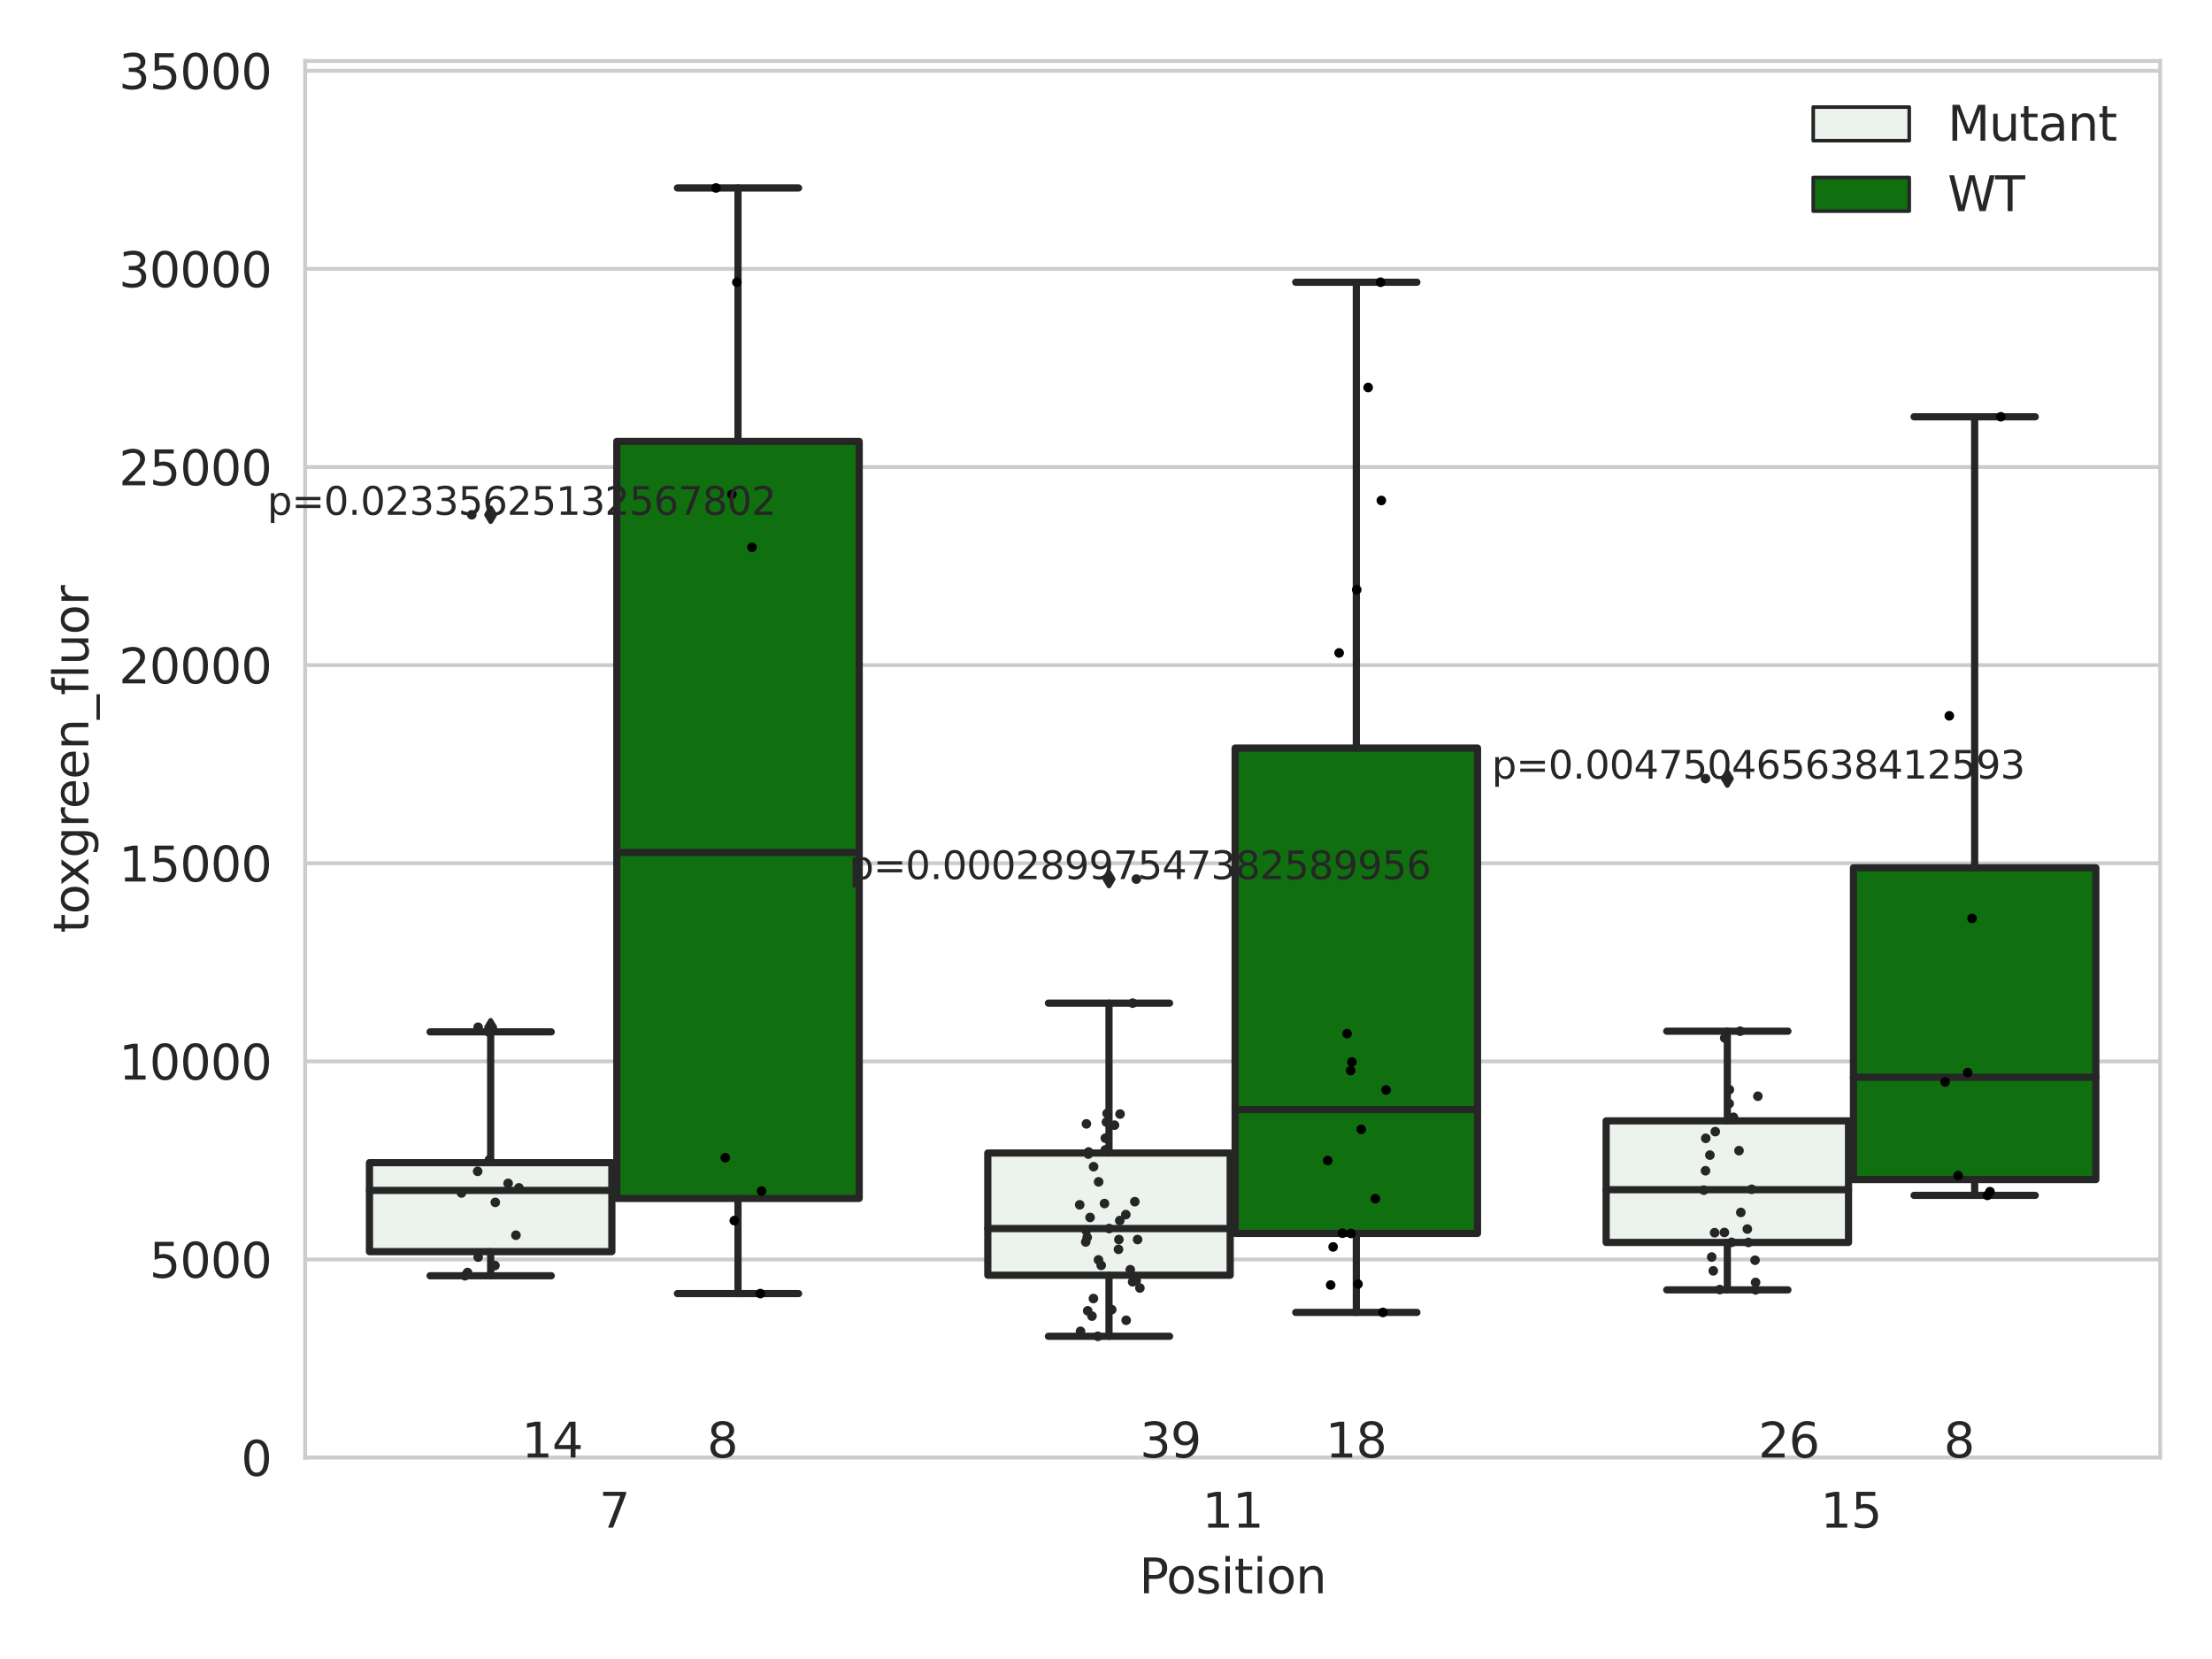 <?xml version="1.0" encoding="utf-8" standalone="no"?>
<!DOCTYPE svg PUBLIC "-//W3C//DTD SVG 1.1//EN"
  "http://www.w3.org/Graphics/SVG/1.1/DTD/svg11.dtd">
<svg xmlns:xlink="http://www.w3.org/1999/xlink" width="460.8pt" height="345.6pt" viewBox="0 0 460.8 345.6" xmlns="http://www.w3.org/2000/svg" version="1.1">
 <defs>
  <style type="text/css">*{stroke-linejoin: round; stroke-linecap: butt}</style>
 </defs>
 <g id="figure_1">
  <g id="patch_1">
   <path d="M 0 345.6 
L 460.8 345.6 
L 460.8 0 
L 0 0 
z
" style="fill: #ffffff"/>
  </g>
  <g id="axes_1">
   <g id="patch_2">
    <path d="M 63.571 303.64 
L 450 303.64 
L 450 12.706 
L 63.571 12.706 
z
" style="fill: #ffffff"/>
   </g>
   <g id="matplotlib.axis_1">
    <g id="xtick_1">
     <g id="text_1">
      <!-- 7 -->
      <g style="fill: #262626" transform="translate(124.795 318.238) scale(0.1 -0.1)">
       <defs>
        <path id="DejaVuSans-37" d="M 525 4666 
L 3525 4666 
L 3525 4397 
L 1831 0 
L 1172 0 
L 2766 4134 
L 525 4134 
L 525 4666 
z
" transform="scale(0.016)"/>
       </defs>
       <use xlink:href="#DejaVuSans-37"/>
      </g>
     </g>
    </g>
    <g id="xtick_2">
     <g id="text_2">
      <!-- 11 -->
      <g style="fill: #262626" transform="translate(250.423 318.238) scale(0.1 -0.1)">
       <defs>
        <path id="DejaVuSans-31" d="M 794 531 
L 1825 531 
L 1825 4091 
L 703 3866 
L 703 4441 
L 1819 4666 
L 2450 4666 
L 2450 531 
L 3481 531 
L 3481 0 
L 794 0 
L 794 531 
z
" transform="scale(0.016)"/>
       </defs>
       <use xlink:href="#DejaVuSans-31"/>
       <use xlink:href="#DejaVuSans-31" x="63.623"/>
      </g>
     </g>
    </g>
    <g id="xtick_3">
     <g id="text_3">
      <!-- 15 -->
      <g style="fill: #262626" transform="translate(379.233 318.238) scale(0.1 -0.1)">
       <defs>
        <path id="DejaVuSans-35" d="M 691 4666 
L 3169 4666 
L 3169 4134 
L 1269 4134 
L 1269 2991 
Q 1406 3038 1543 3061 
Q 1681 3084 1819 3084 
Q 2600 3084 3056 2656 
Q 3513 2228 3513 1497 
Q 3513 744 3044 326 
Q 2575 -91 1722 -91 
Q 1428 -91 1123 -41 
Q 819 9 494 109 
L 494 744 
Q 775 591 1075 516 
Q 1375 441 1709 441 
Q 2250 441 2565 725 
Q 2881 1009 2881 1497 
Q 2881 1984 2565 2268 
Q 2250 2553 1709 2553 
Q 1456 2553 1204 2497 
Q 953 2441 691 2322 
L 691 4666 
z
" transform="scale(0.016)"/>
       </defs>
       <use xlink:href="#DejaVuSans-31"/>
       <use xlink:href="#DejaVuSans-35" x="63.623"/>
      </g>
     </g>
    </g>
    <g id="text_4">
     <!-- Position -->
     <g style="fill: #262626" transform="translate(237.322 331.917) scale(0.1 -0.1)">
      <defs>
       <path id="DejaVuSans-50" d="M 1259 4147 
L 1259 2394 
L 2053 2394 
Q 2494 2394 2734 2622 
Q 2975 2850 2975 3272 
Q 2975 3691 2734 3919 
Q 2494 4147 2053 4147 
L 1259 4147 
z
M 628 4666 
L 2053 4666 
Q 2838 4666 3239 4311 
Q 3641 3956 3641 3272 
Q 3641 2581 3239 2228 
Q 2838 1875 2053 1875 
L 1259 1875 
L 1259 0 
L 628 0 
L 628 4666 
z
" transform="scale(0.016)"/>
       <path id="DejaVuSans-6f" d="M 1959 3097 
Q 1497 3097 1228 2736 
Q 959 2375 959 1747 
Q 959 1119 1226 758 
Q 1494 397 1959 397 
Q 2419 397 2687 759 
Q 2956 1122 2956 1747 
Q 2956 2369 2687 2733 
Q 2419 3097 1959 3097 
z
M 1959 3584 
Q 2709 3584 3137 3096 
Q 3566 2609 3566 1747 
Q 3566 888 3137 398 
Q 2709 -91 1959 -91 
Q 1206 -91 779 398 
Q 353 888 353 1747 
Q 353 2609 779 3096 
Q 1206 3584 1959 3584 
z
" transform="scale(0.016)"/>
       <path id="DejaVuSans-73" d="M 2834 3397 
L 2834 2853 
Q 2591 2978 2328 3040 
Q 2066 3103 1784 3103 
Q 1356 3103 1142 2972 
Q 928 2841 928 2578 
Q 928 2378 1081 2264 
Q 1234 2150 1697 2047 
L 1894 2003 
Q 2506 1872 2764 1633 
Q 3022 1394 3022 966 
Q 3022 478 2636 193 
Q 2250 -91 1575 -91 
Q 1294 -91 989 -36 
Q 684 19 347 128 
L 347 722 
Q 666 556 975 473 
Q 1284 391 1588 391 
Q 1994 391 2212 530 
Q 2431 669 2431 922 
Q 2431 1156 2273 1281 
Q 2116 1406 1581 1522 
L 1381 1569 
Q 847 1681 609 1914 
Q 372 2147 372 2553 
Q 372 3047 722 3315 
Q 1072 3584 1716 3584 
Q 2034 3584 2315 3537 
Q 2597 3491 2834 3397 
z
" transform="scale(0.016)"/>
       <path id="DejaVuSans-69" d="M 603 3500 
L 1178 3500 
L 1178 0 
L 603 0 
L 603 3500 
z
M 603 4863 
L 1178 4863 
L 1178 4134 
L 603 4134 
L 603 4863 
z
" transform="scale(0.016)"/>
       <path id="DejaVuSans-74" d="M 1172 4494 
L 1172 3500 
L 2356 3500 
L 2356 3053 
L 1172 3053 
L 1172 1153 
Q 1172 725 1289 603 
Q 1406 481 1766 481 
L 2356 481 
L 2356 0 
L 1766 0 
Q 1100 0 847 248 
Q 594 497 594 1153 
L 594 3053 
L 172 3053 
L 172 3500 
L 594 3500 
L 594 4494 
L 1172 4494 
z
" transform="scale(0.016)"/>
       <path id="DejaVuSans-6e" d="M 3513 2113 
L 3513 0 
L 2938 0 
L 2938 2094 
Q 2938 2591 2744 2837 
Q 2550 3084 2163 3084 
Q 1697 3084 1428 2787 
Q 1159 2491 1159 1978 
L 1159 0 
L 581 0 
L 581 3500 
L 1159 3500 
L 1159 2956 
Q 1366 3272 1645 3428 
Q 1925 3584 2291 3584 
Q 2894 3584 3203 3211 
Q 3513 2838 3513 2113 
z
" transform="scale(0.016)"/>
      </defs>
      <use xlink:href="#DejaVuSans-50"/>
      <use xlink:href="#DejaVuSans-6f" x="56.678"/>
      <use xlink:href="#DejaVuSans-73" x="117.859"/>
      <use xlink:href="#DejaVuSans-69" x="169.959"/>
      <use xlink:href="#DejaVuSans-74" x="197.742"/>
      <use xlink:href="#DejaVuSans-69" x="236.951"/>
      <use xlink:href="#DejaVuSans-6f" x="264.734"/>
      <use xlink:href="#DejaVuSans-6e" x="325.916"/>
     </g>
    </g>
   </g>
   <g id="matplotlib.axis_2">
    <g id="ytick_1">
     <g id="line2d_1">
      <path d="M 63.571 303.64 
L 450 303.64 
" clip-path="url(#p9d5089cb39)" style="fill: none; stroke: #cccccc; stroke-width: 0.8; stroke-linecap: round"/>
     </g>
     <g id="text_5">
      <!-- 0 -->
      <g style="fill: #262626" transform="translate(50.209 307.439) scale(0.1 -0.1)">
       <defs>
        <path id="DejaVuSans-30" d="M 2034 4250 
Q 1547 4250 1301 3770 
Q 1056 3291 1056 2328 
Q 1056 1369 1301 889 
Q 1547 409 2034 409 
Q 2525 409 2770 889 
Q 3016 1369 3016 2328 
Q 3016 3291 2770 3770 
Q 2525 4250 2034 4250 
z
M 2034 4750 
Q 2819 4750 3233 4129 
Q 3647 3509 3647 2328 
Q 3647 1150 3233 529 
Q 2819 -91 2034 -91 
Q 1250 -91 836 529 
Q 422 1150 422 2328 
Q 422 3509 836 4129 
Q 1250 4750 2034 4750 
z
" transform="scale(0.016)"/>
       </defs>
       <use xlink:href="#DejaVuSans-30"/>
      </g>
     </g>
    </g>
    <g id="ytick_2">
     <g id="line2d_2">
      <path d="M 63.571 262.37 
L 450 262.37 
" clip-path="url(#p9d5089cb39)" style="fill: none; stroke: #cccccc; stroke-width: 0.8; stroke-linecap: round"/>
     </g>
     <g id="text_6">
      <!-- 5000 -->
      <g style="fill: #262626" transform="translate(31.121 266.169) scale(0.1 -0.1)">
       <use xlink:href="#DejaVuSans-35"/>
       <use xlink:href="#DejaVuSans-30" x="63.623"/>
       <use xlink:href="#DejaVuSans-30" x="127.246"/>
       <use xlink:href="#DejaVuSans-30" x="190.869"/>
      </g>
     </g>
    </g>
    <g id="ytick_3">
     <g id="line2d_3">
      <path d="M 63.571 221.099 
L 450 221.099 
" clip-path="url(#p9d5089cb39)" style="fill: none; stroke: #cccccc; stroke-width: 0.8; stroke-linecap: round"/>
     </g>
     <g id="text_7">
      <!-- 10000 -->
      <g style="fill: #262626" transform="translate(24.759 224.898) scale(0.1 -0.1)">
       <use xlink:href="#DejaVuSans-31"/>
       <use xlink:href="#DejaVuSans-30" x="63.623"/>
       <use xlink:href="#DejaVuSans-30" x="127.246"/>
       <use xlink:href="#DejaVuSans-30" x="190.869"/>
       <use xlink:href="#DejaVuSans-30" x="254.492"/>
      </g>
     </g>
    </g>
    <g id="ytick_4">
     <g id="line2d_4">
      <path d="M 63.571 179.829 
L 450 179.829 
" clip-path="url(#p9d5089cb39)" style="fill: none; stroke: #cccccc; stroke-width: 0.8; stroke-linecap: round"/>
     </g>
     <g id="text_8">
      <!-- 15000 -->
      <g style="fill: #262626" transform="translate(24.759 183.628) scale(0.1 -0.1)">
       <use xlink:href="#DejaVuSans-31"/>
       <use xlink:href="#DejaVuSans-35" x="63.623"/>
       <use xlink:href="#DejaVuSans-30" x="127.246"/>
       <use xlink:href="#DejaVuSans-30" x="190.869"/>
       <use xlink:href="#DejaVuSans-30" x="254.492"/>
      </g>
     </g>
    </g>
    <g id="ytick_5">
     <g id="line2d_5">
      <path d="M 63.571 138.558 
L 450 138.558 
" clip-path="url(#p9d5089cb39)" style="fill: none; stroke: #cccccc; stroke-width: 0.8; stroke-linecap: round"/>
     </g>
     <g id="text_9">
      <!-- 20000 -->
      <g style="fill: #262626" transform="translate(24.759 142.357) scale(0.1 -0.1)">
       <defs>
        <path id="DejaVuSans-32" d="M 1228 531 
L 3431 531 
L 3431 0 
L 469 0 
L 469 531 
Q 828 903 1448 1529 
Q 2069 2156 2228 2338 
Q 2531 2678 2651 2914 
Q 2772 3150 2772 3378 
Q 2772 3750 2511 3984 
Q 2250 4219 1831 4219 
Q 1534 4219 1204 4116 
Q 875 4013 500 3803 
L 500 4441 
Q 881 4594 1212 4672 
Q 1544 4750 1819 4750 
Q 2544 4750 2975 4387 
Q 3406 4025 3406 3419 
Q 3406 3131 3298 2873 
Q 3191 2616 2906 2266 
Q 2828 2175 2409 1742 
Q 1991 1309 1228 531 
z
" transform="scale(0.016)"/>
       </defs>
       <use xlink:href="#DejaVuSans-32"/>
       <use xlink:href="#DejaVuSans-30" x="63.623"/>
       <use xlink:href="#DejaVuSans-30" x="127.246"/>
       <use xlink:href="#DejaVuSans-30" x="190.869"/>
       <use xlink:href="#DejaVuSans-30" x="254.492"/>
      </g>
     </g>
    </g>
    <g id="ytick_6">
     <g id="line2d_6">
      <path d="M 63.571 97.288 
L 450 97.288 
" clip-path="url(#p9d5089cb39)" style="fill: none; stroke: #cccccc; stroke-width: 0.8; stroke-linecap: round"/>
     </g>
     <g id="text_10">
      <!-- 25000 -->
      <g style="fill: #262626" transform="translate(24.759 101.087) scale(0.1 -0.1)">
       <use xlink:href="#DejaVuSans-32"/>
       <use xlink:href="#DejaVuSans-35" x="63.623"/>
       <use xlink:href="#DejaVuSans-30" x="127.246"/>
       <use xlink:href="#DejaVuSans-30" x="190.869"/>
       <use xlink:href="#DejaVuSans-30" x="254.492"/>
      </g>
     </g>
    </g>
    <g id="ytick_7">
     <g id="line2d_7">
      <path d="M 63.571 56.017 
L 450 56.017 
" clip-path="url(#p9d5089cb39)" style="fill: none; stroke: #cccccc; stroke-width: 0.8; stroke-linecap: round"/>
     </g>
     <g id="text_11">
      <!-- 30000 -->
      <g style="fill: #262626" transform="translate(24.759 59.816) scale(0.1 -0.1)">
       <defs>
        <path id="DejaVuSans-33" d="M 2597 2516 
Q 3050 2419 3304 2112 
Q 3559 1806 3559 1356 
Q 3559 666 3084 287 
Q 2609 -91 1734 -91 
Q 1441 -91 1130 -33 
Q 819 25 488 141 
L 488 750 
Q 750 597 1062 519 
Q 1375 441 1716 441 
Q 2309 441 2620 675 
Q 2931 909 2931 1356 
Q 2931 1769 2642 2001 
Q 2353 2234 1838 2234 
L 1294 2234 
L 1294 2753 
L 1863 2753 
Q 2328 2753 2575 2939 
Q 2822 3125 2822 3475 
Q 2822 3834 2567 4026 
Q 2313 4219 1838 4219 
Q 1578 4219 1281 4162 
Q 984 4106 628 3988 
L 628 4550 
Q 988 4650 1302 4700 
Q 1616 4750 1894 4750 
Q 2613 4750 3031 4423 
Q 3450 4097 3450 3541 
Q 3450 3153 3228 2886 
Q 3006 2619 2597 2516 
z
" transform="scale(0.016)"/>
       </defs>
       <use xlink:href="#DejaVuSans-33"/>
       <use xlink:href="#DejaVuSans-30" x="63.623"/>
       <use xlink:href="#DejaVuSans-30" x="127.246"/>
       <use xlink:href="#DejaVuSans-30" x="190.869"/>
       <use xlink:href="#DejaVuSans-30" x="254.492"/>
      </g>
     </g>
    </g>
    <g id="ytick_8">
     <g id="line2d_8">
      <path d="M 63.571 14.747 
L 450 14.747 
" clip-path="url(#p9d5089cb39)" style="fill: none; stroke: #cccccc; stroke-width: 0.8; stroke-linecap: round"/>
     </g>
     <g id="text_12">
      <!-- 35000 -->
      <g style="fill: #262626" transform="translate(24.759 18.546) scale(0.1 -0.1)">
       <use xlink:href="#DejaVuSans-33"/>
       <use xlink:href="#DejaVuSans-35" x="63.623"/>
       <use xlink:href="#DejaVuSans-30" x="127.246"/>
       <use xlink:href="#DejaVuSans-30" x="190.869"/>
       <use xlink:href="#DejaVuSans-30" x="254.492"/>
      </g>
     </g>
    </g>
    <g id="text_13">
     <!-- toxgreen_fluor -->
     <g style="fill: #262626" transform="translate(18.401 194.368) rotate(-90) scale(0.1 -0.1)">
      <defs>
       <path id="DejaVuSans-78" d="M 3513 3500 
L 2247 1797 
L 3578 0 
L 2900 0 
L 1881 1375 
L 863 0 
L 184 0 
L 1544 1831 
L 300 3500 
L 978 3500 
L 1906 2253 
L 2834 3500 
L 3513 3500 
z
" transform="scale(0.016)"/>
       <path id="DejaVuSans-67" d="M 2906 1791 
Q 2906 2416 2648 2759 
Q 2391 3103 1925 3103 
Q 1463 3103 1205 2759 
Q 947 2416 947 1791 
Q 947 1169 1205 825 
Q 1463 481 1925 481 
Q 2391 481 2648 825 
Q 2906 1169 2906 1791 
z
M 3481 434 
Q 3481 -459 3084 -895 
Q 2688 -1331 1869 -1331 
Q 1566 -1331 1297 -1286 
Q 1028 -1241 775 -1147 
L 775 -588 
Q 1028 -725 1275 -790 
Q 1522 -856 1778 -856 
Q 2344 -856 2625 -561 
Q 2906 -266 2906 331 
L 2906 616 
Q 2728 306 2450 153 
Q 2172 0 1784 0 
Q 1141 0 747 490 
Q 353 981 353 1791 
Q 353 2603 747 3093 
Q 1141 3584 1784 3584 
Q 2172 3584 2450 3431 
Q 2728 3278 2906 2969 
L 2906 3500 
L 3481 3500 
L 3481 434 
z
" transform="scale(0.016)"/>
       <path id="DejaVuSans-72" d="M 2631 2963 
Q 2534 3019 2420 3045 
Q 2306 3072 2169 3072 
Q 1681 3072 1420 2755 
Q 1159 2438 1159 1844 
L 1159 0 
L 581 0 
L 581 3500 
L 1159 3500 
L 1159 2956 
Q 1341 3275 1631 3429 
Q 1922 3584 2338 3584 
Q 2397 3584 2469 3576 
Q 2541 3569 2628 3553 
L 2631 2963 
z
" transform="scale(0.016)"/>
       <path id="DejaVuSans-65" d="M 3597 1894 
L 3597 1613 
L 953 1613 
Q 991 1019 1311 708 
Q 1631 397 2203 397 
Q 2534 397 2845 478 
Q 3156 559 3463 722 
L 3463 178 
Q 3153 47 2828 -22 
Q 2503 -91 2169 -91 
Q 1331 -91 842 396 
Q 353 884 353 1716 
Q 353 2575 817 3079 
Q 1281 3584 2069 3584 
Q 2775 3584 3186 3129 
Q 3597 2675 3597 1894 
z
M 3022 2063 
Q 3016 2534 2758 2815 
Q 2500 3097 2075 3097 
Q 1594 3097 1305 2825 
Q 1016 2553 972 2059 
L 3022 2063 
z
" transform="scale(0.016)"/>
       <path id="DejaVuSans-5f" d="M 3263 -1063 
L 3263 -1509 
L -63 -1509 
L -63 -1063 
L 3263 -1063 
z
" transform="scale(0.016)"/>
       <path id="DejaVuSans-66" d="M 2375 4863 
L 2375 4384 
L 1825 4384 
Q 1516 4384 1395 4259 
Q 1275 4134 1275 3809 
L 1275 3500 
L 2222 3500 
L 2222 3053 
L 1275 3053 
L 1275 0 
L 697 0 
L 697 3053 
L 147 3053 
L 147 3500 
L 697 3500 
L 697 3744 
Q 697 4328 969 4595 
Q 1241 4863 1831 4863 
L 2375 4863 
z
" transform="scale(0.016)"/>
       <path id="DejaVuSans-6c" d="M 603 4863 
L 1178 4863 
L 1178 0 
L 603 0 
L 603 4863 
z
" transform="scale(0.016)"/>
       <path id="DejaVuSans-75" d="M 544 1381 
L 544 3500 
L 1119 3500 
L 1119 1403 
Q 1119 906 1312 657 
Q 1506 409 1894 409 
Q 2359 409 2629 706 
Q 2900 1003 2900 1516 
L 2900 3500 
L 3475 3500 
L 3475 0 
L 2900 0 
L 2900 538 
Q 2691 219 2414 64 
Q 2138 -91 1772 -91 
Q 1169 -91 856 284 
Q 544 659 544 1381 
z
M 1991 3584 
L 1991 3584 
z
" transform="scale(0.016)"/>
      </defs>
      <use xlink:href="#DejaVuSans-74"/>
      <use xlink:href="#DejaVuSans-6f" x="39.209"/>
      <use xlink:href="#DejaVuSans-78" x="97.266"/>
      <use xlink:href="#DejaVuSans-67" x="156.445"/>
      <use xlink:href="#DejaVuSans-72" x="219.922"/>
      <use xlink:href="#DejaVuSans-65" x="258.785"/>
      <use xlink:href="#DejaVuSans-65" x="320.309"/>
      <use xlink:href="#DejaVuSans-6e" x="381.832"/>
      <use xlink:href="#DejaVuSans-5f" x="445.211"/>
      <use xlink:href="#DejaVuSans-66" x="495.211"/>
      <use xlink:href="#DejaVuSans-6c" x="530.416"/>
      <use xlink:href="#DejaVuSans-75" x="558.199"/>
      <use xlink:href="#DejaVuSans-6f" x="621.578"/>
      <use xlink:href="#DejaVuSans-72" x="682.76"/>
     </g>
    </g>
   </g>
   <g id="patch_3">
    <path d="M 76.967 260.739 
L 127.461 260.739 
L 127.461 242.206 
L 76.967 242.206 
L 76.967 260.739 
z
" clip-path="url(#p9d5089cb39)" style="fill: #ecf2ec; stroke: #262626; stroke-width: 1.5; stroke-linejoin: miter"/>
   </g>
   <g id="patch_4">
    <path d="M 128.491 249.652 
L 178.985 249.652 
L 178.985 91.948 
L 128.491 91.948 
L 128.491 249.652 
z
" clip-path="url(#p9d5089cb39)" style="fill: #107010; stroke: #262626; stroke-width: 1.5; stroke-linejoin: miter"/>
   </g>
   <g id="patch_5">
    <path d="M 205.777 265.653 
L 256.27 265.653 
L 256.27 240.197 
L 205.777 240.197 
L 205.777 265.653 
z
" clip-path="url(#p9d5089cb39)" style="fill: #ecf2ec; stroke: #262626; stroke-width: 1.5; stroke-linejoin: miter"/>
   </g>
   <g id="patch_6">
    <path d="M 257.301 256.937 
L 307.794 256.937 
L 307.794 155.841 
L 257.301 155.841 
L 257.301 256.937 
z
" clip-path="url(#p9d5089cb39)" style="fill: #107010; stroke: #262626; stroke-width: 1.5; stroke-linejoin: miter"/>
   </g>
   <g id="patch_7">
    <path d="M 334.587 258.82 
L 385.08 258.82 
L 385.08 233.499 
L 334.587 233.499 
L 334.587 258.82 
z
" clip-path="url(#p9d5089cb39)" style="fill: #ecf2ec; stroke: #262626; stroke-width: 1.5; stroke-linejoin: miter"/>
   </g>
   <g id="patch_8">
    <path d="M 386.11 245.727 
L 436.604 245.727 
L 436.604 180.773 
L 386.11 180.773 
L 386.11 245.727 
z
" clip-path="url(#p9d5089cb39)" style="fill: #107010; stroke: #262626; stroke-width: 1.5; stroke-linejoin: miter"/>
   </g>
   <g id="patch_9">
    <path d="M 127.976 303.64 
L 127.976 303.64 
L 127.976 303.64 
L 127.976 303.64 
z
" clip-path="url(#p9d5089cb39)" style="fill: #ecf2ec; stroke: #262626; stroke-width: 0.75; stroke-linejoin: miter"/>
   </g>
   <g id="patch_10">
    <path d="M 127.976 303.64 
L 127.976 303.64 
L 127.976 303.64 
L 127.976 303.64 
z
" clip-path="url(#p9d5089cb39)" style="fill: #107010; stroke: #262626; stroke-width: 0.75; stroke-linejoin: miter"/>
   </g>
   <g id="PathCollection_1"/>
   <g id="PathCollection_2"/>
   <g id="line2d_9">
    <path d="M 102.214 260.739 
L 102.214 265.763 
" clip-path="url(#p9d5089cb39)" style="fill: none; stroke: #262626; stroke-width: 1.5; stroke-linecap: round"/>
   </g>
   <g id="line2d_10">
    <path d="M 102.214 242.206 
L 102.214 214.958 
" clip-path="url(#p9d5089cb39)" style="fill: none; stroke: #262626; stroke-width: 1.5; stroke-linecap: round"/>
   </g>
   <g id="line2d_11">
    <path d="M 89.591 265.763 
L 114.837 265.763 
" clip-path="url(#p9d5089cb39)" style="fill: none; stroke: #262626; stroke-width: 1.5; stroke-linecap: round"/>
   </g>
   <g id="line2d_12">
    <path d="M 89.591 214.958 
L 114.837 214.958 
" clip-path="url(#p9d5089cb39)" style="fill: none; stroke: #262626; stroke-width: 1.5; stroke-linecap: round"/>
   </g>
   <g id="line2d_13">
    <defs>
     <path id="m965db58032" d="M -0 1.414 
L 0.849 0 
L 0 -1.414 
L -0.849 -0 
z
" style="stroke: #262626; stroke-linejoin: miter"/>
    </defs>
    <g clip-path="url(#p9d5089cb39)">
     <use xlink:href="#m965db58032" x="102.214" y="213.988" style="fill: #262626; stroke: #262626; stroke-linejoin: miter"/>
     <use xlink:href="#m965db58032" x="102.214" y="107.236" style="fill: #262626; stroke: #262626; stroke-linejoin: miter"/>
    </g>
   </g>
   <g id="line2d_14">
    <path d="M 153.738 249.652 
L 153.738 269.481 
" clip-path="url(#p9d5089cb39)" style="fill: none; stroke: #262626; stroke-width: 1.5; stroke-linecap: round"/>
   </g>
   <g id="line2d_15">
    <path d="M 153.738 91.948 
L 153.738 39.155 
" clip-path="url(#p9d5089cb39)" style="fill: none; stroke: #262626; stroke-width: 1.5; stroke-linecap: round"/>
   </g>
   <g id="line2d_16">
    <path d="M 141.115 269.481 
L 166.361 269.481 
" clip-path="url(#p9d5089cb39)" style="fill: none; stroke: #262626; stroke-width: 1.5; stroke-linecap: round"/>
   </g>
   <g id="line2d_17">
    <path d="M 141.115 39.155 
L 166.361 39.155 
" clip-path="url(#p9d5089cb39)" style="fill: none; stroke: #262626; stroke-width: 1.5; stroke-linecap: round"/>
   </g>
   <g id="line2d_18"/>
   <g id="line2d_19">
    <path d="M 231.024 265.653 
L 231.024 278.377 
" clip-path="url(#p9d5089cb39)" style="fill: none; stroke: #262626; stroke-width: 1.5; stroke-linecap: round"/>
   </g>
   <g id="line2d_20">
    <path d="M 231.024 240.197 
L 231.024 208.971 
" clip-path="url(#p9d5089cb39)" style="fill: none; stroke: #262626; stroke-width: 1.5; stroke-linecap: round"/>
   </g>
   <g id="line2d_21">
    <path d="M 218.4 278.377 
L 243.647 278.377 
" clip-path="url(#p9d5089cb39)" style="fill: none; stroke: #262626; stroke-width: 1.5; stroke-linecap: round"/>
   </g>
   <g id="line2d_22">
    <path d="M 218.4 208.971 
L 243.647 208.971 
" clip-path="url(#p9d5089cb39)" style="fill: none; stroke: #262626; stroke-width: 1.5; stroke-linecap: round"/>
   </g>
   <g id="line2d_23">
    <g clip-path="url(#p9d5089cb39)">
     <use xlink:href="#m965db58032" x="231.024" y="183.135" style="fill: #262626; stroke: #262626; stroke-linejoin: miter"/>
    </g>
   </g>
   <g id="line2d_24">
    <path d="M 282.548 256.937 
L 282.548 273.4 
" clip-path="url(#p9d5089cb39)" style="fill: none; stroke: #262626; stroke-width: 1.5; stroke-linecap: round"/>
   </g>
   <g id="line2d_25">
    <path d="M 282.548 155.841 
L 282.548 58.794 
" clip-path="url(#p9d5089cb39)" style="fill: none; stroke: #262626; stroke-width: 1.5; stroke-linecap: round"/>
   </g>
   <g id="line2d_26">
    <path d="M 269.924 273.4 
L 295.171 273.4 
" clip-path="url(#p9d5089cb39)" style="fill: none; stroke: #262626; stroke-width: 1.5; stroke-linecap: round"/>
   </g>
   <g id="line2d_27">
    <path d="M 269.924 58.794 
L 295.171 58.794 
" clip-path="url(#p9d5089cb39)" style="fill: none; stroke: #262626; stroke-width: 1.5; stroke-linecap: round"/>
   </g>
   <g id="line2d_28"/>
   <g id="line2d_29">
    <path d="M 359.833 258.82 
L 359.833 268.705 
" clip-path="url(#p9d5089cb39)" style="fill: none; stroke: #262626; stroke-width: 1.5; stroke-linecap: round"/>
   </g>
   <g id="line2d_30">
    <path d="M 359.833 233.499 
L 359.833 214.817 
" clip-path="url(#p9d5089cb39)" style="fill: none; stroke: #262626; stroke-width: 1.5; stroke-linecap: round"/>
   </g>
   <g id="line2d_31">
    <path d="M 347.21 268.705 
L 372.457 268.705 
" clip-path="url(#p9d5089cb39)" style="fill: none; stroke: #262626; stroke-width: 1.5; stroke-linecap: round"/>
   </g>
   <g id="line2d_32">
    <path d="M 347.21 214.817 
L 372.457 214.817 
" clip-path="url(#p9d5089cb39)" style="fill: none; stroke: #262626; stroke-width: 1.5; stroke-linecap: round"/>
   </g>
   <g id="line2d_33">
    <g clip-path="url(#p9d5089cb39)">
     <use xlink:href="#m965db58032" x="359.833" y="162.2" style="fill: #262626; stroke: #262626; stroke-linejoin: miter"/>
    </g>
   </g>
   <g id="line2d_34">
    <path d="M 411.357 245.727 
L 411.357 249.016 
" clip-path="url(#p9d5089cb39)" style="fill: none; stroke: #262626; stroke-width: 1.5; stroke-linecap: round"/>
   </g>
   <g id="line2d_35">
    <path d="M 411.357 180.773 
L 411.357 86.823 
" clip-path="url(#p9d5089cb39)" style="fill: none; stroke: #262626; stroke-width: 1.5; stroke-linecap: round"/>
   </g>
   <g id="line2d_36">
    <path d="M 398.734 249.016 
L 423.98 249.016 
" clip-path="url(#p9d5089cb39)" style="fill: none; stroke: #262626; stroke-width: 1.5; stroke-linecap: round"/>
   </g>
   <g id="line2d_37">
    <path d="M 398.734 86.823 
L 423.98 86.823 
" clip-path="url(#p9d5089cb39)" style="fill: none; stroke: #262626; stroke-width: 1.5; stroke-linecap: round"/>
   </g>
   <g id="line2d_38"/>
   <g id="line2d_39">
    <path d="M 76.967 247.983 
L 127.461 247.983 
" clip-path="url(#p9d5089cb39)" style="fill: none; stroke: #262626; stroke-width: 1.5; stroke-linecap: round"/>
   </g>
   <g id="line2d_40">
    <path d="M 128.491 177.596 
L 178.985 177.596 
" clip-path="url(#p9d5089cb39)" style="fill: none; stroke: #262626; stroke-width: 1.5; stroke-linecap: round"/>
   </g>
   <g id="line2d_41">
    <path d="M 205.777 255.928 
L 256.27 255.928 
" clip-path="url(#p9d5089cb39)" style="fill: none; stroke: #262626; stroke-width: 1.5; stroke-linecap: round"/>
   </g>
   <g id="line2d_42">
    <path d="M 257.301 231.16 
L 307.794 231.16 
" clip-path="url(#p9d5089cb39)" style="fill: none; stroke: #262626; stroke-width: 1.5; stroke-linecap: round"/>
   </g>
   <g id="line2d_43">
    <path d="M 334.587 247.84 
L 385.08 247.84 
" clip-path="url(#p9d5089cb39)" style="fill: none; stroke: #262626; stroke-width: 1.5; stroke-linecap: round"/>
   </g>
   <g id="line2d_44">
    <path d="M 386.11 224.418 
L 436.604 224.418 
" clip-path="url(#p9d5089cb39)" style="fill: none; stroke: #262626; stroke-width: 1.5; stroke-linecap: round"/>
   </g>
   <g id="patch_11">
    <path d="M 63.571 303.64 
L 63.571 12.706 
" style="fill: none; stroke: #cccccc; stroke-width: 0.8; stroke-linejoin: miter; stroke-linecap: square"/>
   </g>
   <g id="patch_12">
    <path d="M 450 303.64 
L 450 12.706 
" style="fill: none; stroke: #cccccc; stroke-width: 0.8; stroke-linejoin: miter; stroke-linecap: square"/>
   </g>
   <g id="patch_13">
    <path d="M 63.571 303.64 
L 450 303.64 
" style="fill: none; stroke: #cccccc; stroke-width: 0.8; stroke-linejoin: miter; stroke-linecap: square"/>
   </g>
   <g id="patch_14">
    <path d="M 63.571 12.706 
L 450 12.706 
" style="fill: none; stroke: #cccccc; stroke-width: 0.8; stroke-linejoin: miter; stroke-linecap: square"/>
   </g>
   <g id="PathCollection_3">
    <defs>
     <path id="C0_0_db2e4116a7" d="M 0 1 
C 0.265 1 0.52 0.895 0.707 0.707 
C 0.895 0.52 1 0.265 1 -0 
C 1 -0.265 0.895 -0.52 0.707 -0.707 
C 0.52 -0.895 0.265 -1 0 -1 
C -0.265 -1 -0.52 -0.895 -0.707 -0.707 
C -0.895 -0.52 -1 -0.265 -1 0 
C -1 0.265 -0.895 0.52 -0.707 0.707 
C -0.52 0.895 -0.265 1 0 1 
z
"/>
    </defs>
    <g clip-path="url(#p9d5089cb39)">
     <use xlink:href="#C0_0_db2e4116a7" x="103.11" y="263.635" style="fill: #262626"/>
    </g>
    <g clip-path="url(#p9d5089cb39)">
     <use xlink:href="#C0_0_db2e4116a7" x="97.396" y="265.088" style="fill: #262626"/>
    </g>
    <g clip-path="url(#p9d5089cb39)">
     <use xlink:href="#C0_0_db2e4116a7" x="101.806" y="214.958" style="fill: #262626"/>
    </g>
    <g clip-path="url(#p9d5089cb39)">
     <use xlink:href="#C0_0_db2e4116a7" x="105.851" y="246.518" style="fill: #262626"/>
    </g>
    <g clip-path="url(#p9d5089cb39)">
     <use xlink:href="#C0_0_db2e4116a7" x="101.944" y="241.606" style="fill: #262626"/>
    </g>
    <g clip-path="url(#p9d5089cb39)">
     <use xlink:href="#C0_0_db2e4116a7" x="99.603" y="213.988" style="fill: #262626"/>
    </g>
    <g clip-path="url(#p9d5089cb39)">
     <use xlink:href="#C0_0_db2e4116a7" x="98.276" y="107.236" style="fill: #262626"/>
    </g>
    <g clip-path="url(#p9d5089cb39)">
     <use xlink:href="#C0_0_db2e4116a7" x="96.855" y="265.763" style="fill: #262626"/>
    </g>
    <g clip-path="url(#p9d5089cb39)">
     <use xlink:href="#C0_0_db2e4116a7" x="103.182" y="250.477" style="fill: #262626"/>
    </g>
    <g clip-path="url(#p9d5089cb39)">
     <use xlink:href="#C0_0_db2e4116a7" x="107.477" y="257.316" style="fill: #262626"/>
    </g>
    <g clip-path="url(#p9d5089cb39)">
     <use xlink:href="#C0_0_db2e4116a7" x="108.1" y="247.448" style="fill: #262626"/>
    </g>
    <g clip-path="url(#p9d5089cb39)">
     <use xlink:href="#C0_0_db2e4116a7" x="99.509" y="244.006" style="fill: #262626"/>
    </g>
    <g clip-path="url(#p9d5089cb39)">
     <use xlink:href="#C0_0_db2e4116a7" x="99.61" y="261.88" style="fill: #262626"/>
    </g>
    <g clip-path="url(#p9d5089cb39)">
     <use xlink:href="#C0_0_db2e4116a7" x="96.137" y="248.517" style="fill: #262626"/>
    </g>
   </g>
   <g id="PathCollection_4">
    <defs>
     <path id="C1_0_128468e068" d="M 0 1 
C 0.265 1 0.52 0.895 0.707 0.707 
C 0.895 0.52 1 0.265 1 -0 
C 1 -0.265 0.895 -0.52 0.707 -0.707 
C 0.52 -0.895 0.265 -1 0 -1 
C -0.265 -1 -0.52 -0.895 -0.707 -0.707 
C -0.895 -0.52 -1 -0.265 -1 0 
C -1 0.265 -0.895 0.52 -0.707 0.707 
C -0.52 0.895 -0.265 1 0 1 
z
"/>
    </defs>
    <g clip-path="url(#p9d5089cb39)">
     <use xlink:href="#C1_0_128468e068" x="158.401" y="269.481"/>
    </g>
    <g clip-path="url(#p9d5089cb39)">
     <use xlink:href="#C1_0_128468e068" x="156.651" y="114.012"/>
    </g>
    <g clip-path="url(#p9d5089cb39)">
     <use xlink:href="#C1_0_128468e068" x="152.966" y="254.279"/>
    </g>
    <g clip-path="url(#p9d5089cb39)">
     <use xlink:href="#C1_0_128468e068" x="153.505" y="58.803"/>
    </g>
    <g clip-path="url(#p9d5089cb39)">
     <use xlink:href="#C1_0_128468e068" x="149.15" y="39.155"/>
    </g>
    <g clip-path="url(#p9d5089cb39)">
     <use xlink:href="#C1_0_128468e068" x="152.473" y="102.996"/>
    </g>
    <g clip-path="url(#p9d5089cb39)">
     <use xlink:href="#C1_0_128468e068" x="151.093" y="241.181"/>
    </g>
    <g clip-path="url(#p9d5089cb39)">
     <use xlink:href="#C1_0_128468e068" x="158.648" y="248.109"/>
    </g>
   </g>
   <g id="PathCollection_5">
    <defs>
     <path id="C2_0_dd11a2e181" d="M 0 1 
C 0.265 1 0.52 0.895 0.707 0.707 
C 0.895 0.52 1 0.265 1 -0 
C 1 -0.265 0.895 -0.52 0.707 -0.707 
C 0.52 -0.895 0.265 -1 0 -1 
C -0.265 -1 -0.52 -0.895 -0.707 -0.707 
C -0.895 -0.52 -1 -0.265 -1 0 
C -1 0.265 -0.895 0.52 -0.707 0.707 
C -0.52 0.895 -0.265 1 0 1 
z
"/>
    </defs>
    <g clip-path="url(#p9d5089cb39)">
     <use xlink:href="#C2_0_dd11a2e181" x="226.481" y="257.767" style="fill: #262626"/>
    </g>
    <g clip-path="url(#p9d5089cb39)">
     <use xlink:href="#C2_0_dd11a2e181" x="235.946" y="267.027" style="fill: #262626"/>
    </g>
    <g clip-path="url(#p9d5089cb39)">
     <use xlink:href="#C2_0_dd11a2e181" x="231.058" y="255.928" style="fill: #262626"/>
    </g>
    <g clip-path="url(#p9d5089cb39)">
     <use xlink:href="#C2_0_dd11a2e181" x="227.474" y="274.171" style="fill: #262626"/>
    </g>
    <g clip-path="url(#p9d5089cb39)">
     <use xlink:href="#C2_0_dd11a2e181" x="232.173" y="234.396" style="fill: #262626"/>
    </g>
    <g clip-path="url(#p9d5089cb39)">
     <use xlink:href="#C2_0_dd11a2e181" x="230.488" y="233.754" style="fill: #262626"/>
    </g>
    <g clip-path="url(#p9d5089cb39)">
     <use xlink:href="#C2_0_dd11a2e181" x="231.596" y="272.817" style="fill: #262626"/>
    </g>
    <g clip-path="url(#p9d5089cb39)">
     <use xlink:href="#C2_0_dd11a2e181" x="236.717" y="183.135" style="fill: #262626"/>
    </g>
    <g clip-path="url(#p9d5089cb39)">
     <use xlink:href="#C2_0_dd11a2e181" x="226.274" y="256.364" style="fill: #262626"/>
    </g>
    <g clip-path="url(#p9d5089cb39)">
     <use xlink:href="#C2_0_dd11a2e181" x="235.458" y="264.503" style="fill: #262626"/>
    </g>
    <g clip-path="url(#p9d5089cb39)">
     <use xlink:href="#C2_0_dd11a2e181" x="236.692" y="266.803" style="fill: #262626"/>
    </g>
    <g clip-path="url(#p9d5089cb39)">
     <use xlink:href="#C2_0_dd11a2e181" x="233.002" y="260.263" style="fill: #262626"/>
    </g>
    <g clip-path="url(#p9d5089cb39)">
     <use xlink:href="#C2_0_dd11a2e181" x="233.085" y="258.221" style="fill: #262626"/>
    </g>
    <g clip-path="url(#p9d5089cb39)">
     <use xlink:href="#C2_0_dd11a2e181" x="230.085" y="250.717" style="fill: #262626"/>
    </g>
    <g clip-path="url(#p9d5089cb39)">
     <use xlink:href="#C2_0_dd11a2e181" x="228.705" y="278.377" style="fill: #262626"/>
    </g>
    <g clip-path="url(#p9d5089cb39)">
     <use xlink:href="#C2_0_dd11a2e181" x="230.266" y="237.102" style="fill: #262626"/>
    </g>
    <g clip-path="url(#p9d5089cb39)">
     <use xlink:href="#C2_0_dd11a2e181" x="226.178" y="258.722" style="fill: #262626"/>
    </g>
    <g clip-path="url(#p9d5089cb39)">
     <use xlink:href="#C2_0_dd11a2e181" x="230.631" y="231.95" style="fill: #262626"/>
    </g>
    <g clip-path="url(#p9d5089cb39)">
     <use xlink:href="#C2_0_dd11a2e181" x="226.314" y="234.124" style="fill: #262626"/>
    </g>
    <g clip-path="url(#p9d5089cb39)">
     <use xlink:href="#C2_0_dd11a2e181" x="225.091" y="277.335" style="fill: #262626"/>
    </g>
    <g clip-path="url(#p9d5089cb39)">
     <use xlink:href="#C2_0_dd11a2e181" x="233.328" y="232.078" style="fill: #262626"/>
    </g>
    <g clip-path="url(#p9d5089cb39)">
     <use xlink:href="#C2_0_dd11a2e181" x="235.957" y="208.971" style="fill: #262626"/>
    </g>
    <g clip-path="url(#p9d5089cb39)">
     <use xlink:href="#C2_0_dd11a2e181" x="228.862" y="246.204" style="fill: #262626"/>
    </g>
    <g clip-path="url(#p9d5089cb39)">
     <use xlink:href="#C2_0_dd11a2e181" x="236.406" y="250.333" style="fill: #262626"/>
    </g>
    <g clip-path="url(#p9d5089cb39)">
     <use xlink:href="#C2_0_dd11a2e181" x="234.602" y="275.037" style="fill: #262626"/>
    </g>
    <g clip-path="url(#p9d5089cb39)">
     <use xlink:href="#C2_0_dd11a2e181" x="227.083" y="253.617" style="fill: #262626"/>
    </g>
    <g clip-path="url(#p9d5089cb39)">
     <use xlink:href="#C2_0_dd11a2e181" x="237.46" y="268.316" style="fill: #262626"/>
    </g>
    <g clip-path="url(#p9d5089cb39)">
     <use xlink:href="#C2_0_dd11a2e181" x="226.719" y="240.418" style="fill: #262626"/>
    </g>
    <g clip-path="url(#p9d5089cb39)">
     <use xlink:href="#C2_0_dd11a2e181" x="226.586" y="273.065" style="fill: #262626"/>
    </g>
    <g clip-path="url(#p9d5089cb39)">
     <use xlink:href="#C2_0_dd11a2e181" x="227.811" y="243.042" style="fill: #262626"/>
    </g>
    <g clip-path="url(#p9d5089cb39)">
     <use xlink:href="#C2_0_dd11a2e181" x="229.399" y="263.597" style="fill: #262626"/>
    </g>
    <g clip-path="url(#p9d5089cb39)">
     <use xlink:href="#C2_0_dd11a2e181" x="234.531" y="253.026" style="fill: #262626"/>
    </g>
    <g clip-path="url(#p9d5089cb39)">
     <use xlink:href="#C2_0_dd11a2e181" x="228.835" y="262.458" style="fill: #262626"/>
    </g>
    <g clip-path="url(#p9d5089cb39)">
     <use xlink:href="#C2_0_dd11a2e181" x="227.779" y="270.505" style="fill: #262626"/>
    </g>
    <g clip-path="url(#p9d5089cb39)">
     <use xlink:href="#C2_0_dd11a2e181" x="233.267" y="254.265" style="fill: #262626"/>
    </g>
    <g clip-path="url(#p9d5089cb39)">
     <use xlink:href="#C2_0_dd11a2e181" x="236.977" y="258.22" style="fill: #262626"/>
    </g>
    <g clip-path="url(#p9d5089cb39)">
     <use xlink:href="#C2_0_dd11a2e181" x="224.926" y="250.982" style="fill: #262626"/>
    </g>
    <g clip-path="url(#p9d5089cb39)">
     <use xlink:href="#C2_0_dd11a2e181" x="230.25" y="239.547" style="fill: #262626"/>
    </g>
    <g clip-path="url(#p9d5089cb39)">
     <use xlink:href="#C2_0_dd11a2e181" x="226.774" y="239.975" style="fill: #262626"/>
    </g>
   </g>
   <g id="PathCollection_6">
    <defs>
     <path id="C3_0_525e58a6f9" d="M 0 1 
C 0.265 1 0.52 0.895 0.707 0.707 
C 0.895 0.52 1 0.265 1 -0 
C 1 -0.265 0.895 -0.52 0.707 -0.707 
C 0.52 -0.895 0.265 -1 0 -1 
C -0.265 -1 -0.52 -0.895 -0.707 -0.707 
C -0.895 -0.52 -1 -0.265 -1 0 
C -1 0.265 -0.895 0.52 -0.707 0.707 
C -0.52 0.895 -0.265 1 0 1 
z
"/>
    </defs>
    <g clip-path="url(#p9d5089cb39)">
     <use xlink:href="#C3_0_525e58a6f9" x="288.752" y="227.06"/>
    </g>
    <g clip-path="url(#p9d5089cb39)">
     <use xlink:href="#C3_0_525e58a6f9" x="276.589" y="241.771"/>
    </g>
    <g clip-path="url(#p9d5089cb39)">
     <use xlink:href="#C3_0_525e58a6f9" x="278.963" y="136.012"/>
    </g>
    <g clip-path="url(#p9d5089cb39)">
     <use xlink:href="#C3_0_525e58a6f9" x="287.761" y="104.261"/>
    </g>
    <g clip-path="url(#p9d5089cb39)">
     <use xlink:href="#C3_0_525e58a6f9" x="281.616" y="221.237"/>
    </g>
    <g clip-path="url(#p9d5089cb39)">
     <use xlink:href="#C3_0_525e58a6f9" x="283.571" y="235.26"/>
    </g>
    <g clip-path="url(#p9d5089cb39)">
     <use xlink:href="#C3_0_525e58a6f9" x="286.511" y="249.705"/>
    </g>
    <g clip-path="url(#p9d5089cb39)">
     <use xlink:href="#C3_0_525e58a6f9" x="277.203" y="267.694"/>
    </g>
    <g clip-path="url(#p9d5089cb39)">
     <use xlink:href="#C3_0_525e58a6f9" x="287.595" y="58.794"/>
    </g>
    <g clip-path="url(#p9d5089cb39)">
     <use xlink:href="#C3_0_525e58a6f9" x="281.431" y="256.949"/>
    </g>
    <g clip-path="url(#p9d5089cb39)">
     <use xlink:href="#C3_0_525e58a6f9" x="279.653" y="256.901"/>
    </g>
    <g clip-path="url(#p9d5089cb39)">
     <use xlink:href="#C3_0_525e58a6f9" x="281.372" y="223.028"/>
    </g>
    <g clip-path="url(#p9d5089cb39)">
     <use xlink:href="#C3_0_525e58a6f9" x="282.632" y="122.851"/>
    </g>
    <g clip-path="url(#p9d5089cb39)">
     <use xlink:href="#C3_0_525e58a6f9" x="285.011" y="80.725"/>
    </g>
    <g clip-path="url(#p9d5089cb39)">
     <use xlink:href="#C3_0_525e58a6f9" x="277.714" y="259.754"/>
    </g>
    <g clip-path="url(#p9d5089cb39)">
     <use xlink:href="#C3_0_525e58a6f9" x="282.894" y="267.498"/>
    </g>
    <g clip-path="url(#p9d5089cb39)">
     <use xlink:href="#C3_0_525e58a6f9" x="288.094" y="273.4"/>
    </g>
    <g clip-path="url(#p9d5089cb39)">
     <use xlink:href="#C3_0_525e58a6f9" x="280.618" y="215.331"/>
    </g>
   </g>
   <g id="PathCollection_7">
    <defs>
     <path id="C4_0_aa1dfc9fa5" d="M 0 1 
C 0.265 1 0.52 0.895 0.707 0.707 
C 0.895 0.52 1 0.265 1 -0 
C 1 -0.265 0.895 -0.52 0.707 -0.707 
C 0.52 -0.895 0.265 -1 0 -1 
C -0.265 -1 -0.52 -0.895 -0.707 -0.707 
C -0.895 -0.52 -1 -0.265 -1 0 
C -1 0.265 -0.895 0.52 -0.707 0.707 
C -0.52 0.895 -0.265 1 0 1 
z
"/>
    </defs>
    <g clip-path="url(#p9d5089cb39)">
     <use xlink:href="#C4_0_aa1dfc9fa5" x="364.001" y="256.034" style="fill: #262626"/>
    </g>
    <g clip-path="url(#p9d5089cb39)">
     <use xlink:href="#C4_0_aa1dfc9fa5" x="365.723" y="267.149" style="fill: #262626"/>
    </g>
    <g clip-path="url(#p9d5089cb39)">
     <use xlink:href="#C4_0_aa1dfc9fa5" x="365.609" y="262.53" style="fill: #262626"/>
    </g>
    <g clip-path="url(#p9d5089cb39)">
     <use xlink:href="#C4_0_aa1dfc9fa5" x="360.26" y="227.001" style="fill: #262626"/>
    </g>
    <g clip-path="url(#p9d5089cb39)">
     <use xlink:href="#C4_0_aa1dfc9fa5" x="364.909" y="247.748" style="fill: #262626"/>
    </g>
    <g clip-path="url(#p9d5089cb39)">
     <use xlink:href="#C4_0_aa1dfc9fa5" x="354.94" y="247.933" style="fill: #262626"/>
    </g>
    <g clip-path="url(#p9d5089cb39)">
     <use xlink:href="#C4_0_aa1dfc9fa5" x="362.645" y="252.572" style="fill: #262626"/>
    </g>
    <g clip-path="url(#p9d5089cb39)">
     <use xlink:href="#C4_0_aa1dfc9fa5" x="362.504" y="214.817" style="fill: #262626"/>
    </g>
    <g clip-path="url(#p9d5089cb39)">
     <use xlink:href="#C4_0_aa1dfc9fa5" x="357.183" y="256.795" style="fill: #262626"/>
    </g>
    <g clip-path="url(#p9d5089cb39)">
     <use xlink:href="#C4_0_aa1dfc9fa5" x="360.727" y="258.802" style="fill: #262626"/>
    </g>
    <g clip-path="url(#p9d5089cb39)">
     <use xlink:href="#C4_0_aa1dfc9fa5" x="355.291" y="162.2" style="fill: #262626"/>
    </g>
    <g clip-path="url(#p9d5089cb39)">
     <use xlink:href="#C4_0_aa1dfc9fa5" x="356.906" y="264.739" style="fill: #262626"/>
    </g>
    <g clip-path="url(#p9d5089cb39)">
     <use xlink:href="#C4_0_aa1dfc9fa5" x="358.25" y="268.64" style="fill: #262626"/>
    </g>
    <g clip-path="url(#p9d5089cb39)">
     <use xlink:href="#C4_0_aa1dfc9fa5" x="355.284" y="243.888" style="fill: #262626"/>
    </g>
    <g clip-path="url(#p9d5089cb39)">
     <use xlink:href="#C4_0_aa1dfc9fa5" x="359.222" y="256.742" style="fill: #262626"/>
    </g>
    <g clip-path="url(#p9d5089cb39)">
     <use xlink:href="#C4_0_aa1dfc9fa5" x="362.269" y="239.703" style="fill: #262626"/>
    </g>
    <g clip-path="url(#p9d5089cb39)">
     <use xlink:href="#C4_0_aa1dfc9fa5" x="364.221" y="258.826" style="fill: #262626"/>
    </g>
    <g clip-path="url(#p9d5089cb39)">
     <use xlink:href="#C4_0_aa1dfc9fa5" x="357.324" y="235.739" style="fill: #262626"/>
    </g>
    <g clip-path="url(#p9d5089cb39)">
     <use xlink:href="#C4_0_aa1dfc9fa5" x="366.196" y="228.365" style="fill: #262626"/>
    </g>
    <g clip-path="url(#p9d5089cb39)">
     <use xlink:href="#C4_0_aa1dfc9fa5" x="356.576" y="261.859" style="fill: #262626"/>
    </g>
    <g clip-path="url(#p9d5089cb39)">
     <use xlink:href="#C4_0_aa1dfc9fa5" x="356.202" y="240.632" style="fill: #262626"/>
    </g>
    <g clip-path="url(#p9d5089cb39)">
     <use xlink:href="#C4_0_aa1dfc9fa5" x="365.732" y="268.705" style="fill: #262626"/>
    </g>
    <g clip-path="url(#p9d5089cb39)">
     <use xlink:href="#C4_0_aa1dfc9fa5" x="361.112" y="232.752" style="fill: #262626"/>
    </g>
    <g clip-path="url(#p9d5089cb39)">
     <use xlink:href="#C4_0_aa1dfc9fa5" x="359.291" y="216.237" style="fill: #262626"/>
    </g>
    <g clip-path="url(#p9d5089cb39)">
     <use xlink:href="#C4_0_aa1dfc9fa5" x="355.343" y="237.131" style="fill: #262626"/>
    </g>
    <g clip-path="url(#p9d5089cb39)">
     <use xlink:href="#C4_0_aa1dfc9fa5" x="360.22" y="229.899" style="fill: #262626"/>
    </g>
   </g>
   <g id="PathCollection_8">
    <defs>
     <path id="C5_0_76ddf17372" d="M 0 1 
C 0.265 1 0.52 0.895 0.707 0.707 
C 0.895 0.52 1 0.265 1 -0 
C 1 -0.265 0.895 -0.52 0.707 -0.707 
C 0.52 -0.895 0.265 -1 0 -1 
C -0.265 -1 -0.52 -0.895 -0.707 -0.707 
C -0.895 -0.52 -1 -0.265 -1 0 
C -1 0.265 -0.895 0.52 -0.707 0.707 
C -0.52 0.895 -0.265 1 0 1 
z
"/>
    </defs>
    <g clip-path="url(#p9d5089cb39)">
     <use xlink:href="#C5_0_76ddf17372" x="414.552" y="248.243"/>
    </g>
    <g clip-path="url(#p9d5089cb39)">
     <use xlink:href="#C5_0_76ddf17372" x="406.076" y="149.121"/>
    </g>
    <g clip-path="url(#p9d5089cb39)">
     <use xlink:href="#C5_0_76ddf17372" x="405.2" y="225.39"/>
    </g>
    <g clip-path="url(#p9d5089cb39)">
     <use xlink:href="#C5_0_76ddf17372" x="416.81" y="86.823"/>
    </g>
    <g clip-path="url(#p9d5089cb39)">
     <use xlink:href="#C5_0_76ddf17372" x="414.019" y="249.016"/>
    </g>
    <g clip-path="url(#p9d5089cb39)">
     <use xlink:href="#C5_0_76ddf17372" x="409.904" y="223.445"/>
    </g>
    <g clip-path="url(#p9d5089cb39)">
     <use xlink:href="#C5_0_76ddf17372" x="410.81" y="191.323"/>
    </g>
    <g clip-path="url(#p9d5089cb39)">
     <use xlink:href="#C5_0_76ddf17372" x="407.916" y="244.888"/>
    </g>
   </g>
   <g id="text_14">
    <!-- 14 -->
    <g style="fill: #262626" transform="translate(108.655 303.626) scale(0.1 -0.1)">
     <defs>
      <path id="DejaVuSans-34" d="M 2419 4116 
L 825 1625 
L 2419 1625 
L 2419 4116 
z
M 2253 4666 
L 3047 4666 
L 3047 1625 
L 3713 1625 
L 3713 1100 
L 3047 1100 
L 3047 0 
L 2419 0 
L 2419 1100 
L 313 1100 
L 313 1709 
L 2253 4666 
z
" transform="scale(0.016)"/>
     </defs>
     <use xlink:href="#DejaVuSans-31"/>
     <use xlink:href="#DejaVuSans-34" x="63.623"/>
    </g>
   </g>
   <g id="text_15">
    <!-- p=0.02335625132567802 -->
    <g style="fill: #262626" transform="translate(55.682 107.236) scale(0.08 -0.08)">
     <defs>
      <path id="DejaVuSans-70" d="M 1159 525 
L 1159 -1331 
L 581 -1331 
L 581 3500 
L 1159 3500 
L 1159 2969 
Q 1341 3281 1617 3432 
Q 1894 3584 2278 3584 
Q 2916 3584 3314 3078 
Q 3713 2572 3713 1747 
Q 3713 922 3314 415 
Q 2916 -91 2278 -91 
Q 1894 -91 1617 61 
Q 1341 213 1159 525 
z
M 3116 1747 
Q 3116 2381 2855 2742 
Q 2594 3103 2138 3103 
Q 1681 3103 1420 2742 
Q 1159 2381 1159 1747 
Q 1159 1113 1420 752 
Q 1681 391 2138 391 
Q 2594 391 2855 752 
Q 3116 1113 3116 1747 
z
" transform="scale(0.016)"/>
      <path id="DejaVuSans-3d" d="M 678 2906 
L 4684 2906 
L 4684 2381 
L 678 2381 
L 678 2906 
z
M 678 1631 
L 4684 1631 
L 4684 1100 
L 678 1100 
L 678 1631 
z
" transform="scale(0.016)"/>
      <path id="DejaVuSans-2e" d="M 684 794 
L 1344 794 
L 1344 0 
L 684 0 
L 684 794 
z
" transform="scale(0.016)"/>
      <path id="DejaVuSans-36" d="M 2113 2584 
Q 1688 2584 1439 2293 
Q 1191 2003 1191 1497 
Q 1191 994 1439 701 
Q 1688 409 2113 409 
Q 2538 409 2786 701 
Q 3034 994 3034 1497 
Q 3034 2003 2786 2293 
Q 2538 2584 2113 2584 
z
M 3366 4563 
L 3366 3988 
Q 3128 4100 2886 4159 
Q 2644 4219 2406 4219 
Q 1781 4219 1451 3797 
Q 1122 3375 1075 2522 
Q 1259 2794 1537 2939 
Q 1816 3084 2150 3084 
Q 2853 3084 3261 2657 
Q 3669 2231 3669 1497 
Q 3669 778 3244 343 
Q 2819 -91 2113 -91 
Q 1303 -91 875 529 
Q 447 1150 447 2328 
Q 447 3434 972 4092 
Q 1497 4750 2381 4750 
Q 2619 4750 2861 4703 
Q 3103 4656 3366 4563 
z
" transform="scale(0.016)"/>
      <path id="DejaVuSans-38" d="M 2034 2216 
Q 1584 2216 1326 1975 
Q 1069 1734 1069 1313 
Q 1069 891 1326 650 
Q 1584 409 2034 409 
Q 2484 409 2743 651 
Q 3003 894 3003 1313 
Q 3003 1734 2745 1975 
Q 2488 2216 2034 2216 
z
M 1403 2484 
Q 997 2584 770 2862 
Q 544 3141 544 3541 
Q 544 4100 942 4425 
Q 1341 4750 2034 4750 
Q 2731 4750 3128 4425 
Q 3525 4100 3525 3541 
Q 3525 3141 3298 2862 
Q 3072 2584 2669 2484 
Q 3125 2378 3379 2068 
Q 3634 1759 3634 1313 
Q 3634 634 3220 271 
Q 2806 -91 2034 -91 
Q 1263 -91 848 271 
Q 434 634 434 1313 
Q 434 1759 690 2068 
Q 947 2378 1403 2484 
z
M 1172 3481 
Q 1172 3119 1398 2916 
Q 1625 2713 2034 2713 
Q 2441 2713 2670 2916 
Q 2900 3119 2900 3481 
Q 2900 3844 2670 4047 
Q 2441 4250 2034 4250 
Q 1625 4250 1398 4047 
Q 1172 3844 1172 3481 
z
" transform="scale(0.016)"/>
     </defs>
     <use xlink:href="#DejaVuSans-70"/>
     <use xlink:href="#DejaVuSans-3d" x="63.477"/>
     <use xlink:href="#DejaVuSans-30" x="147.266"/>
     <use xlink:href="#DejaVuSans-2e" x="210.889"/>
     <use xlink:href="#DejaVuSans-30" x="242.676"/>
     <use xlink:href="#DejaVuSans-32" x="306.299"/>
     <use xlink:href="#DejaVuSans-33" x="369.922"/>
     <use xlink:href="#DejaVuSans-33" x="433.545"/>
     <use xlink:href="#DejaVuSans-35" x="497.168"/>
     <use xlink:href="#DejaVuSans-36" x="560.791"/>
     <use xlink:href="#DejaVuSans-32" x="624.414"/>
     <use xlink:href="#DejaVuSans-35" x="688.037"/>
     <use xlink:href="#DejaVuSans-31" x="751.66"/>
     <use xlink:href="#DejaVuSans-33" x="815.283"/>
     <use xlink:href="#DejaVuSans-32" x="878.906"/>
     <use xlink:href="#DejaVuSans-35" x="942.529"/>
     <use xlink:href="#DejaVuSans-36" x="1006.152"/>
     <use xlink:href="#DejaVuSans-37" x="1069.775"/>
     <use xlink:href="#DejaVuSans-38" x="1133.398"/>
     <use xlink:href="#DejaVuSans-30" x="1197.021"/>
     <use xlink:href="#DejaVuSans-32" x="1260.645"/>
    </g>
   </g>
   <g id="text_16">
    <!-- 8 -->
    <g style="fill: #262626" transform="translate(147.297 303.626) scale(0.1 -0.1)">
     <use xlink:href="#DejaVuSans-38"/>
    </g>
   </g>
   <g id="text_17">
    <!-- 39 -->
    <g style="fill: #262626" transform="translate(237.464 303.626) scale(0.1 -0.1)">
     <defs>
      <path id="DejaVuSans-39" d="M 703 97 
L 703 672 
Q 941 559 1184 500 
Q 1428 441 1663 441 
Q 2288 441 2617 861 
Q 2947 1281 2994 2138 
Q 2813 1869 2534 1725 
Q 2256 1581 1919 1581 
Q 1219 1581 811 2004 
Q 403 2428 403 3163 
Q 403 3881 828 4315 
Q 1253 4750 1959 4750 
Q 2769 4750 3195 4129 
Q 3622 3509 3622 2328 
Q 3622 1225 3098 567 
Q 2575 -91 1691 -91 
Q 1453 -91 1209 -44 
Q 966 3 703 97 
z
M 1959 2075 
Q 2384 2075 2632 2365 
Q 2881 2656 2881 3163 
Q 2881 3666 2632 3958 
Q 2384 4250 1959 4250 
Q 1534 4250 1286 3958 
Q 1038 3666 1038 3163 
Q 1038 2656 1286 2365 
Q 1534 2075 1959 2075 
z
" transform="scale(0.016)"/>
     </defs>
     <use xlink:href="#DejaVuSans-33"/>
     <use xlink:href="#DejaVuSans-39" x="63.623"/>
    </g>
   </g>
   <g id="text_18">
    <!-- p=0.00028997547382589956 -->
    <g style="fill: #262626" transform="translate(176.857 183.134) scale(0.08 -0.08)">
     <use xlink:href="#DejaVuSans-70"/>
     <use xlink:href="#DejaVuSans-3d" x="63.477"/>
     <use xlink:href="#DejaVuSans-30" x="147.266"/>
     <use xlink:href="#DejaVuSans-2e" x="210.889"/>
     <use xlink:href="#DejaVuSans-30" x="242.676"/>
     <use xlink:href="#DejaVuSans-30" x="306.299"/>
     <use xlink:href="#DejaVuSans-30" x="369.922"/>
     <use xlink:href="#DejaVuSans-32" x="433.545"/>
     <use xlink:href="#DejaVuSans-38" x="497.168"/>
     <use xlink:href="#DejaVuSans-39" x="560.791"/>
     <use xlink:href="#DejaVuSans-39" x="624.414"/>
     <use xlink:href="#DejaVuSans-37" x="688.037"/>
     <use xlink:href="#DejaVuSans-35" x="751.66"/>
     <use xlink:href="#DejaVuSans-34" x="815.283"/>
     <use xlink:href="#DejaVuSans-37" x="878.906"/>
     <use xlink:href="#DejaVuSans-33" x="942.529"/>
     <use xlink:href="#DejaVuSans-38" x="1006.152"/>
     <use xlink:href="#DejaVuSans-32" x="1069.775"/>
     <use xlink:href="#DejaVuSans-35" x="1133.398"/>
     <use xlink:href="#DejaVuSans-38" x="1197.021"/>
     <use xlink:href="#DejaVuSans-39" x="1260.645"/>
     <use xlink:href="#DejaVuSans-39" x="1324.268"/>
     <use xlink:href="#DejaVuSans-35" x="1387.891"/>
     <use xlink:href="#DejaVuSans-36" x="1451.514"/>
    </g>
   </g>
   <g id="text_19">
    <!-- 18 -->
    <g style="fill: #262626" transform="translate(276.107 303.626) scale(0.1 -0.1)">
     <use xlink:href="#DejaVuSans-31"/>
     <use xlink:href="#DejaVuSans-38" x="63.623"/>
    </g>
   </g>
   <g id="text_20">
    <!-- 26 -->
    <g style="fill: #262626" transform="translate(366.274 303.626) scale(0.1 -0.1)">
     <use xlink:href="#DejaVuSans-32"/>
     <use xlink:href="#DejaVuSans-36" x="63.623"/>
    </g>
   </g>
   <g id="text_21">
    <!-- p=0.004750465638412593 -->
    <g style="fill: #262626" transform="translate(310.756 162.2) scale(0.08 -0.08)">
     <use xlink:href="#DejaVuSans-70"/>
     <use xlink:href="#DejaVuSans-3d" x="63.477"/>
     <use xlink:href="#DejaVuSans-30" x="147.266"/>
     <use xlink:href="#DejaVuSans-2e" x="210.889"/>
     <use xlink:href="#DejaVuSans-30" x="242.676"/>
     <use xlink:href="#DejaVuSans-30" x="306.299"/>
     <use xlink:href="#DejaVuSans-34" x="369.922"/>
     <use xlink:href="#DejaVuSans-37" x="433.545"/>
     <use xlink:href="#DejaVuSans-35" x="497.168"/>
     <use xlink:href="#DejaVuSans-30" x="560.791"/>
     <use xlink:href="#DejaVuSans-34" x="624.414"/>
     <use xlink:href="#DejaVuSans-36" x="688.037"/>
     <use xlink:href="#DejaVuSans-35" x="751.66"/>
     <use xlink:href="#DejaVuSans-36" x="815.283"/>
     <use xlink:href="#DejaVuSans-33" x="878.906"/>
     <use xlink:href="#DejaVuSans-38" x="942.529"/>
     <use xlink:href="#DejaVuSans-34" x="1006.152"/>
     <use xlink:href="#DejaVuSans-31" x="1069.775"/>
     <use xlink:href="#DejaVuSans-32" x="1133.398"/>
     <use xlink:href="#DejaVuSans-35" x="1197.021"/>
     <use xlink:href="#DejaVuSans-39" x="1260.645"/>
     <use xlink:href="#DejaVuSans-33" x="1324.268"/>
    </g>
   </g>
   <g id="text_22">
    <!-- 8 -->
    <g style="fill: #262626" transform="translate(404.917 303.626) scale(0.1 -0.1)">
     <use xlink:href="#DejaVuSans-38"/>
    </g>
   </g>
   <g id="legend_1">
    <g id="patch_15">
     <path d="M 377.728 29.305 
L 397.728 29.305 
L 397.728 22.305 
L 377.728 22.305 
z
" style="fill: #ecf2ec; stroke: #262626; stroke-width: 0.75; stroke-linejoin: miter"/>
    </g>
    <g id="text_23">
     <!-- Mutant -->
     <g style="fill: #262626" transform="translate(405.728 29.305) scale(0.1 -0.1)">
      <defs>
       <path id="DejaVuSans-4d" d="M 628 4666 
L 1569 4666 
L 2759 1491 
L 3956 4666 
L 4897 4666 
L 4897 0 
L 4281 0 
L 4281 4097 
L 3078 897 
L 2444 897 
L 1241 4097 
L 1241 0 
L 628 0 
L 628 4666 
z
" transform="scale(0.016)"/>
       <path id="DejaVuSans-61" d="M 2194 1759 
Q 1497 1759 1228 1600 
Q 959 1441 959 1056 
Q 959 750 1161 570 
Q 1363 391 1709 391 
Q 2188 391 2477 730 
Q 2766 1069 2766 1631 
L 2766 1759 
L 2194 1759 
z
M 3341 1997 
L 3341 0 
L 2766 0 
L 2766 531 
Q 2569 213 2275 61 
Q 1981 -91 1556 -91 
Q 1019 -91 701 211 
Q 384 513 384 1019 
Q 384 1609 779 1909 
Q 1175 2209 1959 2209 
L 2766 2209 
L 2766 2266 
Q 2766 2663 2505 2880 
Q 2244 3097 1772 3097 
Q 1472 3097 1187 3025 
Q 903 2953 641 2809 
L 641 3341 
Q 956 3463 1253 3523 
Q 1550 3584 1831 3584 
Q 2591 3584 2966 3190 
Q 3341 2797 3341 1997 
z
" transform="scale(0.016)"/>
      </defs>
      <use xlink:href="#DejaVuSans-4d"/>
      <use xlink:href="#DejaVuSans-75" x="86.279"/>
      <use xlink:href="#DejaVuSans-74" x="149.658"/>
      <use xlink:href="#DejaVuSans-61" x="188.867"/>
      <use xlink:href="#DejaVuSans-6e" x="250.146"/>
      <use xlink:href="#DejaVuSans-74" x="313.525"/>
     </g>
    </g>
    <g id="patch_16">
     <path d="M 377.728 43.983 
L 397.728 43.983 
L 397.728 36.983 
L 377.728 36.983 
z
" style="fill: #107010; stroke: #262626; stroke-width: 0.75; stroke-linejoin: miter"/>
    </g>
    <g id="text_24">
     <!-- WT -->
     <g style="fill: #262626" transform="translate(405.728 43.983) scale(0.1 -0.1)">
      <defs>
       <path id="DejaVuSans-57" d="M 213 4666 
L 850 4666 
L 1831 722 
L 2809 4666 
L 3519 4666 
L 4500 722 
L 5478 4666 
L 6119 4666 
L 4947 0 
L 4153 0 
L 3169 4050 
L 2175 0 
L 1381 0 
L 213 4666 
z
" transform="scale(0.016)"/>
       <path id="DejaVuSans-54" d="M -19 4666 
L 3928 4666 
L 3928 4134 
L 2272 4134 
L 2272 0 
L 1638 0 
L 1638 4134 
L -19 4134 
L -19 4666 
z
" transform="scale(0.016)"/>
      </defs>
      <use xlink:href="#DejaVuSans-57"/>
      <use xlink:href="#DejaVuSans-54" x="98.877"/>
     </g>
    </g>
   </g>
  </g>
 </g>
 <defs>
  <clipPath id="p9d5089cb39">
   <rect x="63.571" y="12.706" width="386.429" height="290.934"/>
  </clipPath>
 </defs>
</svg>

